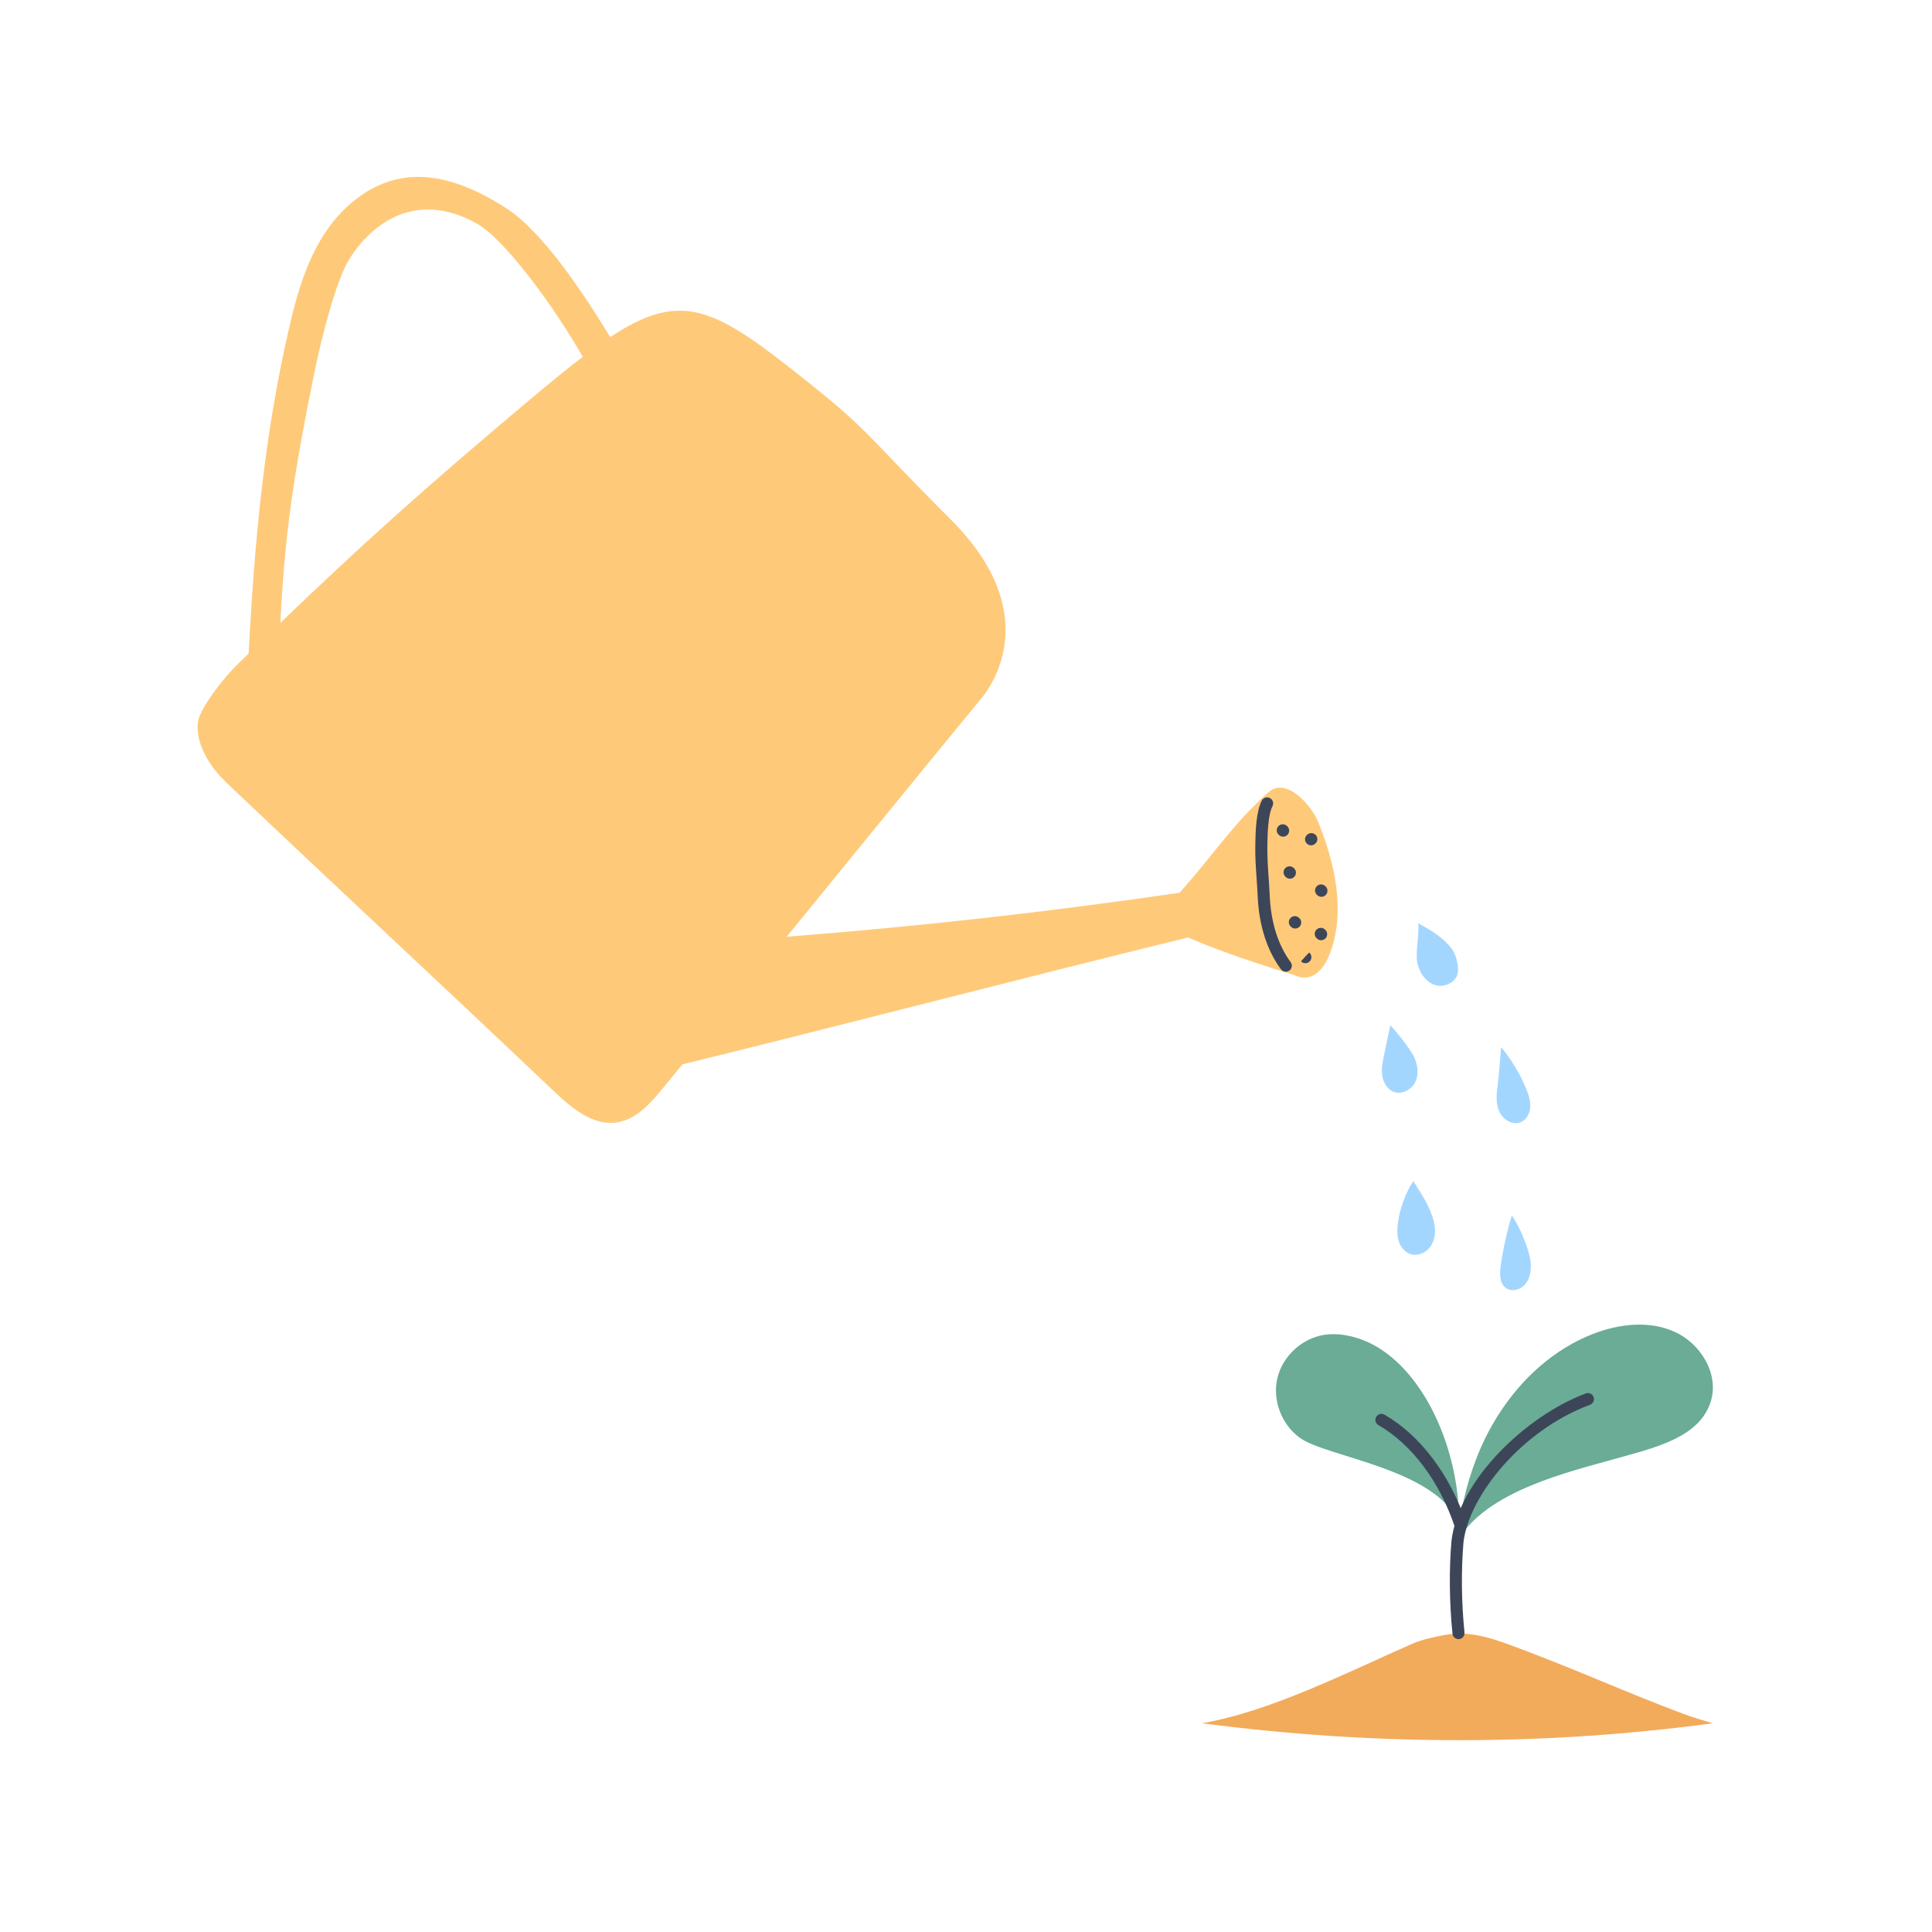 <svg id="flat" viewBox="0 0 960 960" xmlns="http://www.w3.org/2000/svg"><path d="m660.912 473.632c7.71-20.833 2.529-44.235-5.746-64.849-3.681-9.183-16.34-22.87-24.907-15.091-.049.04-.104.086-.147.132-16.994 14.918-28.299 32.384-44.017 49.786l-.006-.005c-67.844 9.889-129.522 16.684-195.184 21.865 31.399-38.528 61.583-75.673 96.987-118.779 6.043-7.367 30.092-43-15.354-88.448-46.449-46.444-38.564-42.977-81.33-76.503-38.525-30.21-54.981-36.053-87.992-14.254-13.145-21.569-33.263-52.027-51.367-63.818-15.638-10.192-34.176-18.314-52.553-15.023-16.232 2.911-29.896 14.525-38.692 28.463s-13.335 30.098-17.028 46.168c-12.538 54.498-17.129 106.743-20.062 161.519-2.134 2.077-4.301 4.189-6.495 6.329-5.106 4.98-17.761 20.588-18.658 27.669-1.369 10.789 6.066 22.414 13.962 29.905 60.072 57.04 102.94 96.594 163.017 153.629 8.732 8.296 19.323 17.213 31.229 15.41 9.587-1.458 16.624-9.47 22.775-16.963 3.289-4.006 6.535-7.966 9.744-11.874 88.33-21.755 162.032-41.178 251.235-63.073 15.205 6.68 36.298 13.658 52.969 18.725 1.641.839 3.418 1.317 5.291 1.212 6.105-.322 10.205-6.399 12.327-12.132zm-397.22-275.383c-54.005 45.325-86.005 74.349-124.375 111.257 2.29-46.954 7.154-75.818 16.474-122.314 1.89-9.446 8.546-40.027 16.067-55.339 4.25-8.654 26.73-41.968 64.876-20.877 14.255 7.889 39.276 42.434 52.806 66.326-7.635 5.834-16.145 12.808-25.847 20.946z" fill="#feca7a"/><g fill="#3d4659"><path d="m638.916 482.848c-.917 0-1.823-.419-2.412-1.212-6.912-9.313-10.909-21.775-11.557-36.038-.138-3.036-.341-5.986-.538-8.84-.397-5.764-.772-11.207-.654-17.275.118-6.029.312-15.954 3.192-21.636.75-1.478 2.555-2.069 4.032-1.319 1.478.749 2.068 2.555 1.319 4.032-2.26 4.458-2.444 13.879-2.542 18.94-.115 5.902.251 11.218.639 16.846.199 2.888.404 5.873.546 8.979.593 13.064 4.183 24.384 10.381 32.734.987 1.331.709 3.21-.621 4.197-.538.398-1.165.591-1.786.591z"/><path d="m637.578 415.741c-.742 0-1.484-.273-2.065-.824l-.181-.173c-1.197-1.146-1.238-3.045-.092-4.241 1.145-1.197 3.044-1.239 4.242-.093l.163.155c1.202 1.141 1.251 3.039.11 4.241-.59.621-1.382.935-2.176.935z"/><path d="m651.456 420.038c-.733 0-1.465-.262-2.036-.798-1.207-1.136-1.299-2.998-.164-4.205l.095-.1c1.136-1.207 3.068-1.301 4.275-.166 1.207 1.136 1.299 2.998.164 4.205l-.095.1c-.599.637-1.42.964-2.239.964z"/><path d="m640.952 436.623c-.746 0-1.493-.276-2.074-.833l-.172-.164c-1.197-1.146-1.238-3.045-.092-4.241 1.145-1.198 3.044-1.239 4.242-.093l.172.164c1.197 1.146 1.238 3.045.092 4.241-.589.616-1.377.926-2.167.926z"/><path d="m643.583 461.381c-.737 0-1.475-.27-2.054-.814l-.192-.182c-1.197-1.146-1.238-3.045-.092-4.241 1.145-1.197 3.044-1.239 4.242-.093l.152.145c1.207 1.135 1.266 3.033.13 4.24-.59.628-1.387.945-2.186.945z"/><path d="m656.608 445.624c-.746 0-1.493-.276-2.074-.833l-.172-.163c-1.197-1.146-1.238-3.045-.092-4.241 1.145-1.198 3.044-1.239 4.242-.093l.172.163c1.197 1.146 1.238 3.045.092 4.241-.589.616-1.377.926-2.167.926z"/><path d="m656.462 467.193c-.746 0-1.493-.276-2.074-.833l-.171-.163c-1.197-1.146-1.238-3.045-.092-4.241 1.145-1.198 3.044-1.239 4.242-.093l.171.163c1.197 1.146 1.238 3.045.092 4.241-.589.616-1.377.926-2.167.926z"/><path d="m648.627 478.615c-.746 0-1.493-.276-2.074-.833l-.1-.095 2.002-2.235 2.065-2.176.181.172c1.197 1.146 1.238 3.045.092 4.241-.589.616-1.377.926-2.167.926z"/></g><g fill="#a3d6ff"><path d="m744.273 538.402c.603-4.508 1.604-18.114 1.604-18.114 5.142 6.21 9.35 13.193 12.438 20.641 1.207 2.91 2.258 5.99 2.074 9.135s-1.866 6.381-4.78 7.579c-4.206 1.729-9.116-1.554-10.827-5.768-1.71-4.214-1.112-8.964-.509-13.472z"/><path d="m702.374 524.665c-2.023-3.895-8.444-12.086-11.529-15.208-1.033 4.907-2.066 9.814-3.1 14.721-.715 3.396-1.433 6.88-.919 10.312s2.529 6.858 5.785 8.058c4.118 1.518 8.973-1.197 10.771-5.201s1.015-8.788-1.008-12.683z"/><path d="m704.249 478.36c-1.003-4.9.862-12.15.501-19.554 6.259 3.389 11.871 6.745 16.356 12.272 2.24 2.761 3.647 8.221 3.36 11.765-.403 4.985-6.48 8.117-11.262 6.655-4.783-1.463-7.952-6.238-8.954-11.137z"/><path d="m712.912 609.387c-.443-3.589-1.85-6.984-3.394-10.255-1.789-3.791-5.043-8.701-7.226-12.28-3.975 6.059-6.799 13.828-7.715 21.016-.381 2.993-.469 6.096.472 8.962s3.06 5.476 5.943 6.367c3.455 1.068 7.384-.611 9.566-3.495s2.798-6.727 2.355-10.316z"/><path d="m751.191 603.979c-2.466 8.189-4.304 16.566-5.494 25.035-.547 3.894-.648 8.577 2.503 10.931 2.874 2.146 7.285 1.007 9.618-1.717s2.956-6.536 2.836-10.121c-.206-6.153-5.729-19.233-9.463-24.127z"/></g><path d="m837.006 851.823c-30.925-11.612-50.84-21.016-81.765-32.628-12.096-4.542-24.076-9.18-36.953-6.849-4.904.887-11.625 2.287-16.111 4.247-31.366 13.702-70.612 33.858-104.982 39.68 87.515 11.406 172.064 11.032 253.929 0-5.627-1.75-9.067-2.553-14.119-4.45z" fill="#f2ab5a"/><path d="m724.229 765.881c1.26-14.429 4.029-27.123 9.18-40.659 10.37-27.254 30.696-51.565 57.819-62.272 13.037-5.146 28.132-6.938 40.907-1.174 12.776 5.764 21.946 20.578 18.107 34.058-5.326 18.701-28.701 23.667-47.408 28.972-22.139 6.278-64.802 15.991-78.605 41.076" fill="#6aac96"/><path d="m725.05 756.952c0-41.116-20.823-81.252-48.47-91.33-5.895-2.149-12.272-3.302-18.476-2.366-11.112 1.676-20.783 10.571-23.38 21.505s2.086 23.164 11.213 29.721c13.449 9.662 67.476 15.154 79.113 42.47" fill="#6aac96"/><path d="m725.754 760.85c-1.256 0-2.426-.795-2.846-2.052-7.54-22.617-21.386-41.09-37.989-50.682-1.435-.829-1.926-2.664-1.097-4.099.828-1.435 2.663-1.927 4.098-1.097 17.856 10.315 32.683 29.99 40.68 53.979.524 1.572-.326 3.271-1.897 3.795-.315.105-.635.155-.949.155z" fill="#3d4659"/><path d="m724.71 814.471c-1.521 0-2.824-1.151-2.981-2.696-1.568-15.416-1.742-31.808-.489-46.154 3.543-30.325 37.373-62.318 66.752-73.228 1.556-.577 3.28.216 3.857 1.769s-.215 3.279-1.768 3.856c-34.33 12.748-60.226 45.562-62.873 68.212-1.212 13.896-1.042 29.886.489 44.938.168 1.648-1.032 3.121-2.681 3.288-.103.011-.206.016-.307.016z" fill="#3d4659"/></svg>